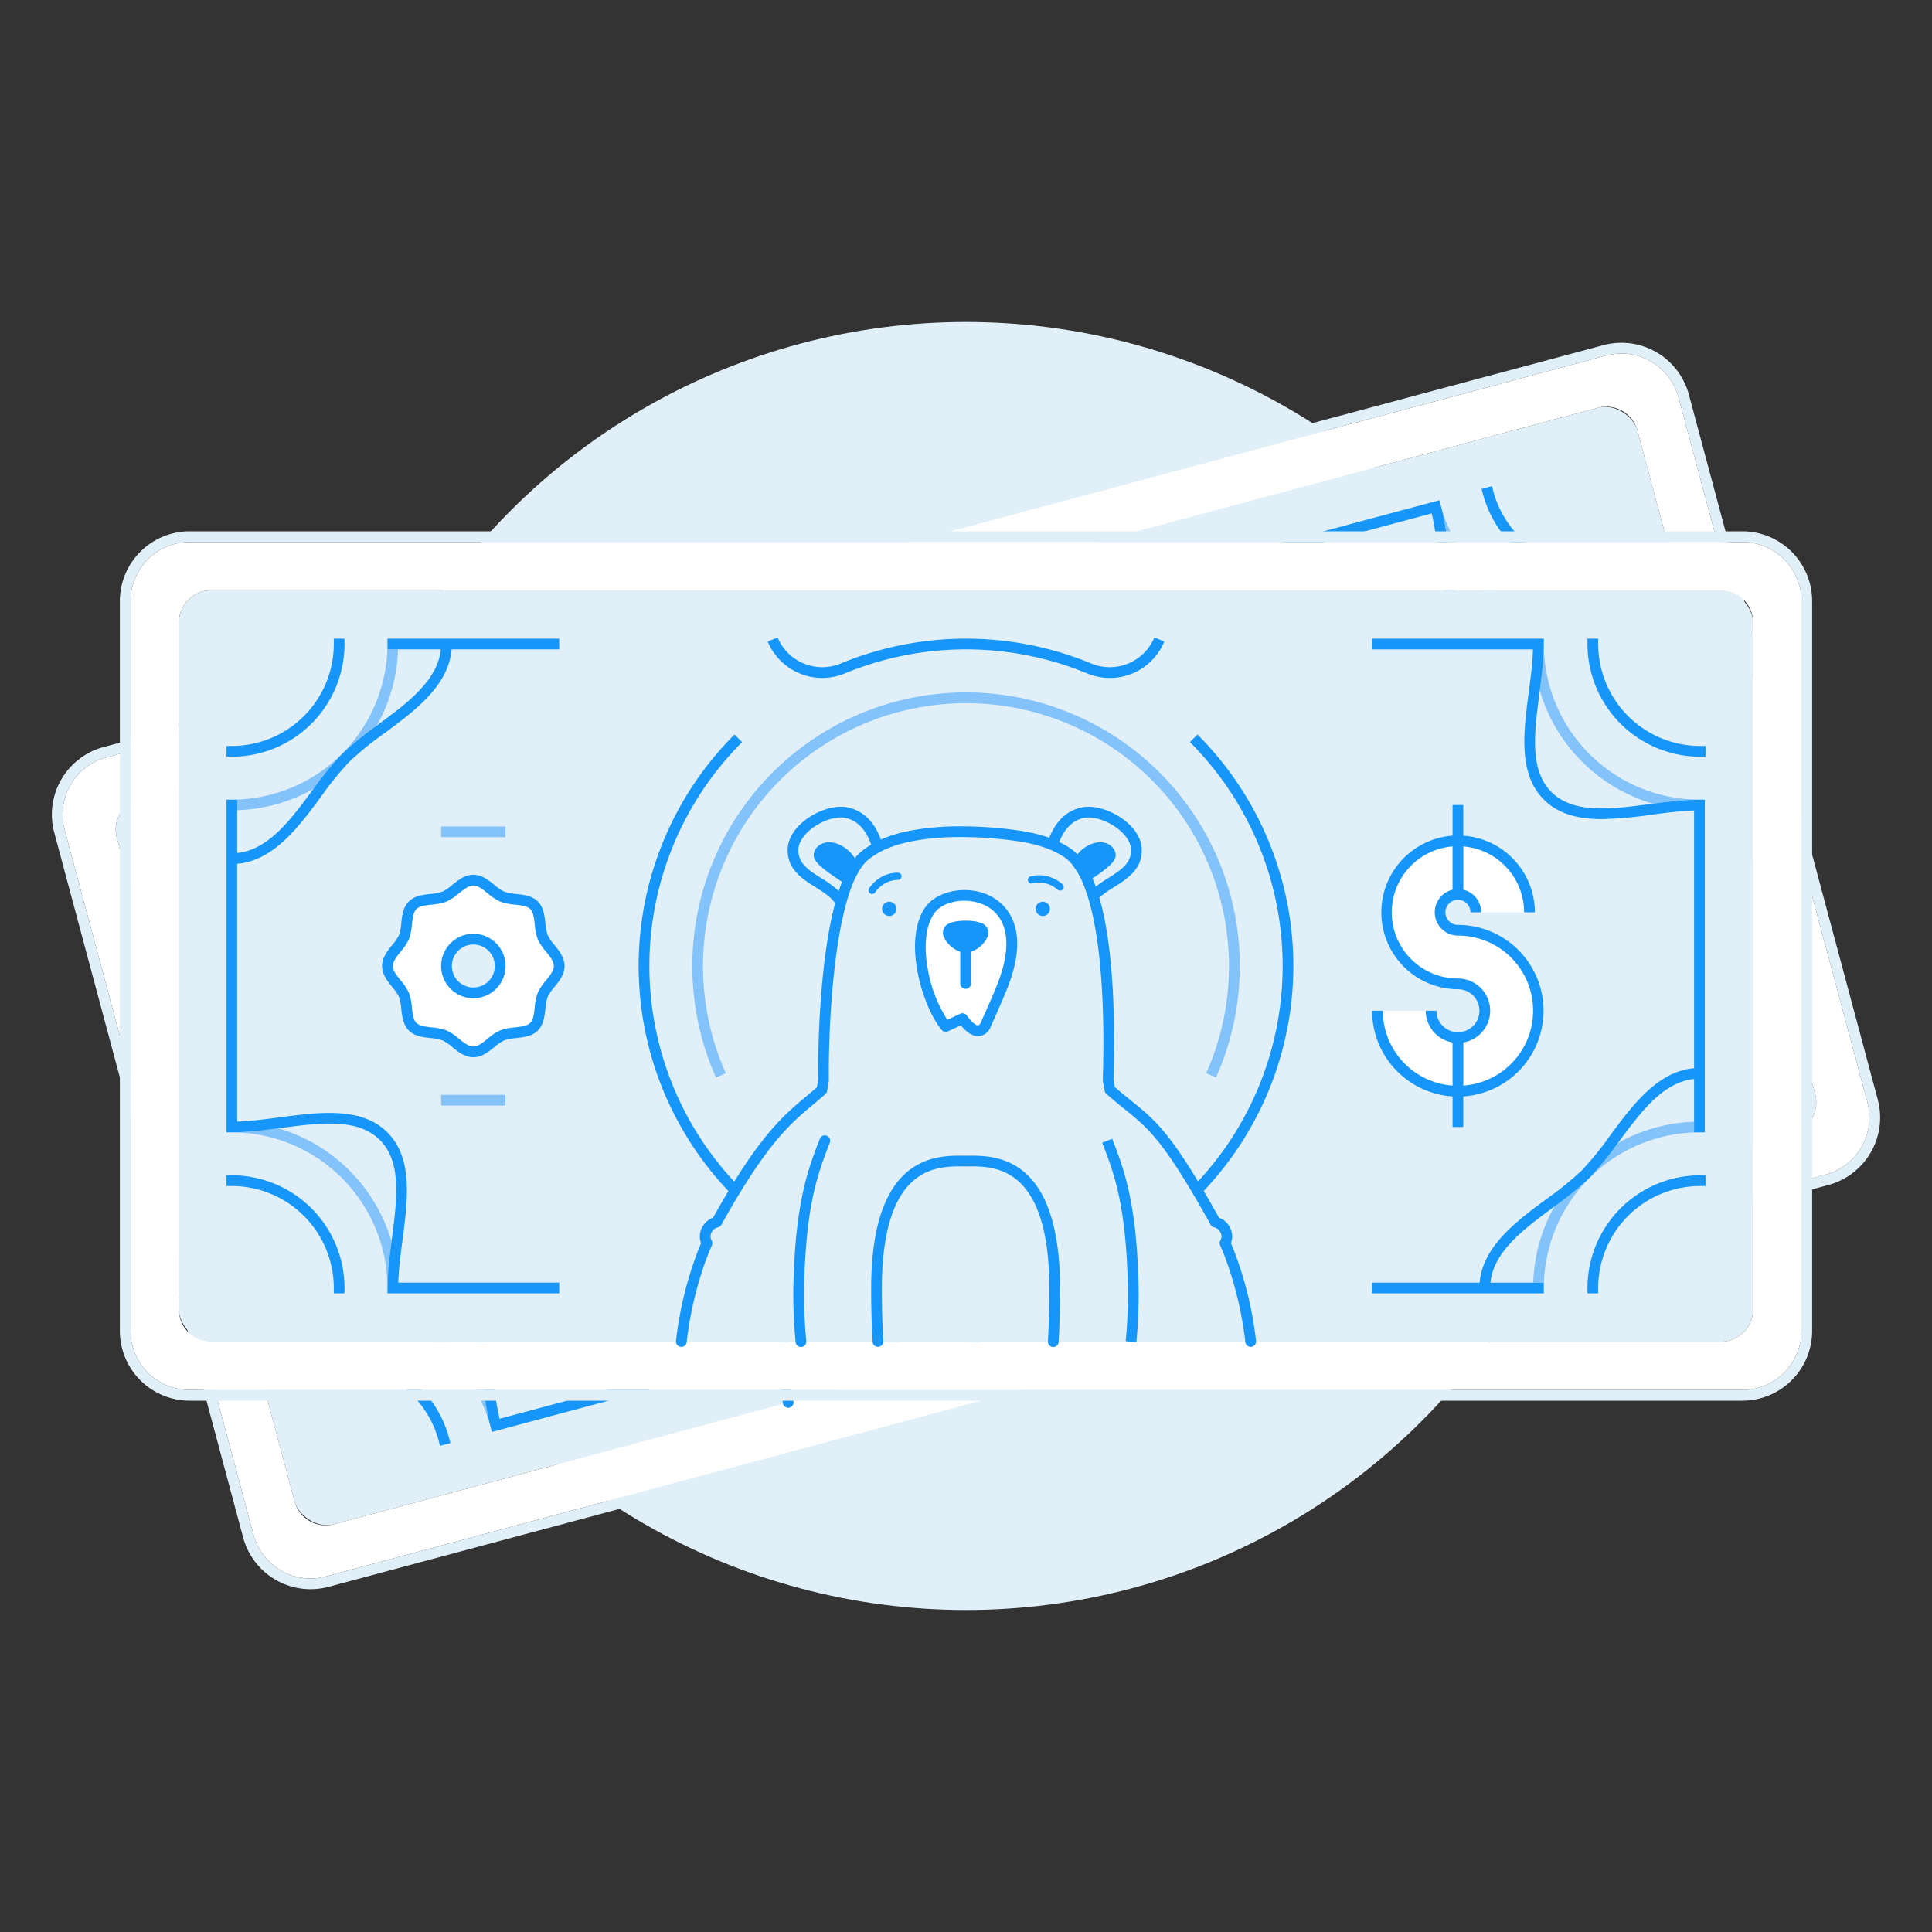 <svg id="Layer_1" data-name="Layer 1" xmlns="http://www.w3.org/2000/svg" viewBox="0 0 540 540"><rect x="0" y="0" width="540" height="540" fill="#333333" stroke="none"/><title>bear-dollar</title><circle cx="270" cy="270" r="180" fill="#e1f0f8"/><rect x="50" y="165" width="440" height="210" rx="9" ry="9" transform="translate(-60.681 79.081) rotate(-15)" fill="#e1f0f8"/><path d="M448.936,99.374L29.724,211.7A16.519,16.519,0,0,0,18.057,231.91l52.8,197.049a16.519,16.519,0,0,0,20.208,11.667L510.276,328.3a16.519,16.519,0,0,0,11.667-20.208l-52.8-197.049A16.519,16.519,0,0,0,448.936,99.374ZM507.35,305.789a9,9,0,0,1-6.364,11.023h0L375.481,350.44a1.5,1.5,0,0,1-2.832.95c-0.023-.058-0.049-0.114-0.072-0.172l-29.394,7.877c0.008,0.047.017,0.091,0.025,0.138l-1.479.251L322.2,364.717l0.018,0.084a1.5,1.5,0,0,1-1.079,1.753l-0.085.02a1.5,1.5,0,0,1-1.748-1.082L274.851,377.4a1.5,1.5,0,0,1-2.867.857l-0.026-.082-17.891,4.794a1.5,1.5,0,0,1-.92,1.793c-0.045.017-.09,0.031-0.136,0.043a1.5,1.5,0,0,1-1.793-.927c-0.017-.045-0.031-0.088-0.047-0.133l-29.395,7.876c0.009,0.062.015,0.123,0.023,0.185a1.5,1.5,0,0,1-2.928.593L93.366,426.033a9,9,0,0,1-11.023-6.364h0L32.65,234.211a9,9,0,0,1,6.364-11.023h0L446.634,113.967a9,9,0,0,1,11.023,6.364h0Z" transform="translate(0)" fill="#fff"/><path d="M308.25,203.749a76.519,76.519,0,0,0-98.629,113.258l0.922,1.183,2.367-1.844-0.922-1.184a73.5,73.5,0,1,1,130.834-35.057l-0.207,1.486,2.971,0.413,0.206-1.485A76.437,76.437,0,0,0,308.25,203.749Z" transform="translate(0)" fill="#84c3f9"/><path d="M443.693,176.489c3.595-1.484,7.276-2.979,10.844-4.05l-0.007-.024,1.449-.388A43.549,43.549,0,0,1,402.7,141.267l0.388,1.449-0.025.007c0.857,3.626,1.4,7.561,1.915,11.416A46.676,46.676,0,0,0,443.693,176.489Z" transform="translate(0)" fill="#84c3f9"/><path d="M477.834,259.385a46.173,46.173,0,0,0-19.047,11.283,87.013,87.013,0,0,1-5.151,11.457,87.049,87.049,0,0,1-7.347,10.19,46.17,46.17,0,0,0-.248,22.136l2.861-.767,0.388,1.449a43.549,43.549,0,0,1,30.759-53.276l-1.449.388Z" transform="translate(0)" fill="#84c3f9"/><path d="M90.512,224.919A43.549,43.549,0,0,1,59.753,278.2l1.449-.388,0.767,2.861a46.173,46.173,0,0,0,19.047-11.283,87.011,87.011,0,0,1,5.151-11.457,87.046,87.046,0,0,1,7.347-10.19,46.17,46.17,0,0,0,.248-22.136l-2.861.767Z" transform="translate(0)" fill="#84c3f9"/><rect x="118.283" y="267.918" width="18" height="3" transform="translate(-65.393 42.123) rotate(-15)" fill="#84c3f9"/><rect x="137.694" y="340.363" width="18" height="3" transform="translate(-83.482 49.616) rotate(-15)" fill="#84c3f9"/><path d="M96.11,363.563c-3.595,1.484-7.276,2.979-10.844,4.05l0.007,0.024-1.449.388A43.549,43.549,0,0,1,137.1,398.785l-0.388-1.449,0.024-.007c-0.857-3.626-1.4-7.561-1.915-11.416A46.676,46.676,0,0,0,96.11,363.563Z" transform="translate(0)" fill="#84c3f9"/><path d="M448.159,96.476L28.948,208.8a19.522,19.522,0,0,0-13.789,23.883l52.8,197.049a19.522,19.522,0,0,0,23.882,13.789L511.052,331.2a19.522,19.522,0,0,0,13.789-23.882l-52.8-197.049A19.522,19.522,0,0,0,448.159,96.476ZM521.943,308.09A16.519,16.519,0,0,1,510.276,328.3L91.064,440.626a16.519,16.519,0,0,1-20.208-11.667L18.057,231.91A16.519,16.519,0,0,1,29.724,211.7L448.936,99.374a16.519,16.519,0,0,1,20.208,11.667Z" transform="translate(0)" fill="#e1f0f8"/><path d="M397.357,248.816l-11.591,3.106a21.012,21.012,0,0,0,24.251,15.164L406.9,255.437A9.007,9.007,0,0,1,397.357,248.816Z" transform="translate(0)" fill="#fffeff"/><path d="M400.615,226.2a6.5,6.5,0,0,1-4.767-11.993l-3.133-11.693a18.492,18.492,0,0,0,11.005,35.278,8.995,8.995,0,0,1,6.073,16.868l3.121,11.649A20.988,20.988,0,0,0,400.615,226.2Z" transform="translate(0)" fill="#fffeff"/><path d="M405.211,218.241l11.591-3.106a18.514,18.514,0,0,0-21.189-13.4l3.133,11.693A6.507,6.507,0,0,1,405.211,218.241Z" transform="translate(0)" fill="#fffeff"/><path d="M271.1,252.326c-5.412-1.252-11.982,1.574-13.518,5.817-1.385,3.824-.514,9.511,2.391,15.6a37.6,37.6,0,0,0,8.884,12.12l3.045-2.555a1.5,1.5,0,0,1,1.931,0c2.089,1.762,3.367,1.989,3.755,1.845a1.349,1.349,0,0,0,.5-0.915q0.238-1.573.49-3.151c0.468-2.966.952-6.034,1.27-9.033C281.026,261.076,277.839,253.885,271.1,252.326Zm2.589,8.3a7.87,7.87,0,0,1-3.369,5.163l2.295,8.565a1.5,1.5,0,0,1-2.9.777h0l-2.295-8.565a7.868,7.868,0,0,1-5.5-2.786,2.885,2.885,0,0,1-.306-3.169c0.78-1.4,3.15-2.3,5-2.81,1.876-.49,4.379-0.9,5.753-0.071A2.886,2.886,0,0,1,273.688,260.621Z" transform="translate(0)" fill="#fffeff"/><path d="M152.464,293.767a15.306,15.306,0,0,1-1.909-3.8c-0.645-1.646-1.254-3.2-2.316-3.813s-2.714-.364-4.461-0.1a15.3,15.3,0,0,1-4.244.246,14.592,14.592,0,0,1-3.893-1.312c-1.647-.732-3.2-1.423-4.475-1.082s-2.274,1.717-3.335,3.174a14.592,14.592,0,0,1-2.715,3.083,15.306,15.306,0,0,1-3.8,1.909c-1.646.645-3.2,1.254-3.813,2.316s-0.364,2.714-.1,4.461a15.3,15.3,0,0,1,.246,4.245,14.592,14.592,0,0,1-1.312,3.893c-0.731,1.647-1.423,3.2-1.082,4.475s1.717,2.274,3.174,3.335a14.592,14.592,0,0,1,3.083,2.715,15.317,15.317,0,0,1,1.909,3.8c0.645,1.645,1.254,3.2,2.317,3.814s2.714,0.364,4.461.1a15.3,15.3,0,0,1,4.244-.246,14.592,14.592,0,0,1,3.893,1.313c1.647,0.732,3.2,1.423,4.475,1.082s2.274-1.717,3.335-3.174a14.592,14.592,0,0,1,2.715-3.083,15.306,15.306,0,0,1,3.8-1.909c1.646-.645,3.2-1.254,3.813-2.316s0.364-2.714.1-4.461a15.3,15.3,0,0,1-.246-4.245,14.593,14.593,0,0,1,1.313-3.893c0.732-1.647,1.423-3.2,1.082-4.475s-1.717-2.274-3.174-3.335A14.592,14.592,0,0,1,152.464,293.767Zm-13.146,20.567a9,9,0,1,1,6.364-11.023,9,9,0,0,1-6.364,11.023h0Z" transform="translate(0)" fill="#fffeff"/><path d="M315.75,190.759l-1.5,2.6a88.467,88.467,0,0,1,33.97,118c-12.22-11.779-17.049-13.924-23.753-16.894-1.707-.756-3.467-1.535-5.515-2.551l-0.89-1.852c-3.965-16.787-9.7-36.118-17.023-48.187a30.356,30.356,0,0,1,3.126-3.778c3.084-3.337,6.579-7.12,4.747-12.6-0.911-2.727-3.419-5.02-7.062-6.455-4.335-1.71-9.271-1.761-12.287-.122-4.172,2.264-5.864,6.157-6.36,10.451-5.08-.441-10.379.343-16.382,1.4a118.106,118.106,0,0,0-12.429,3.074c-7.405,2.459-12.667,5.043-16.52,8.189-2.612-3.694-6.117-6.427-11.059-6.3-3.43.088-7.679,2.6-10.58,6.249-2.437,3.065-3.463,6.3-2.889,9.121,1.155,5.665,6.073,7.193,10.413,8.541,2.786,0.865,4.962,1.618,6.371,2.886,0,19.215,7.45,46.3,8.18,48.9l0.193,2.114c-0.736,1.1-1.468,2.145-2.2,3.189-4.11,5.858-8.335,11.893-13.286,28.241a88.465,88.465,0,0,1-29.66-119.225l-2.6-1.5a91.452,91.452,0,0,0,31.38,123.7c-0.724,2.529-1.464,5.277-2.221,8.288a5.685,5.685,0,0,0-2.231,6.007,5.233,5.233,0,0,0,.854,1.764c-0.1.658-.191,1.317-0.274,1.987a102.472,102.472,0,0,0,.561,26.226,1.46,1.46,0,0,0,.044.179,1.5,1.5,0,0,0,2.928-.593c-0.008-.062-0.015-0.123-0.023-0.185a100.694,100.694,0,0,1-.532-25.257c0.09-.73.195-1.444,0.3-2.158l0.064-.432a1.5,1.5,0,0,0-.406-1.26,2.4,2.4,0,0,1-.617-1.048,2.731,2.731,0,0,1,1.4-3,1.5,1.5,0,0,0,.7-0.935c0.98-3.924,1.928-7.407,2.849-10.519,0.043-.145.085-0.282,0.128-0.426,4.916-16.466,9.063-22.385,13.095-28.133,0.845-1.2,1.689-2.407,2.538-3.7a1.5,1.5,0,0,0,.241-0.962l-0.254-2.777a1.523,1.523,0,0,0-.05-0.271c-2.387-8.452-6.479-25.822-7.736-40.46-0.268-3.123-.4-6.116-0.37-8.877,0.018-1.377.079-2.693,0.188-3.937a26.936,26.936,0,0,1,1.144-6.08A11.179,11.179,0,0,1,236,248.265c0.382-.513.794-1.008,1.229-1.493a22.508,22.508,0,0,1,2.247-2.171c3.579-3.018,8.6-5.506,15.842-7.91a115.467,115.467,0,0,1,11.992-2.968c5.833-1.024,10.942-1.782,15.729-1.354a25.97,25.97,0,0,1,3.014.439,23.279,23.279,0,0,1,2.5.666,10.024,10.024,0,0,1,2.5,1.271,21.465,21.465,0,0,1,4.789,4.813q0.869,1.146,1.739,2.488,1.137,1.756,2.271,3.833c5.4,9.912,10.675,25.283,15.331,45.029a1.525,1.525,0,0,0,.108.306l1.183,2.462a1.5,1.5,0,0,0,.678.69c2.311,1.162,4.326,2.054,6.1,2.842,6.523,2.889,11.193,4.962,23.479,16.883l0.526,0.513c2.233,2.179,4.707,4.669,7.487,7.547a1.5,1.5,0,0,0,1.078.458,2.731,2.731,0,0,1,2.71,1.9,2.4,2.4,0,0,1-.01,1.215,1.5,1.5,0,0,0,.278,1.295l0.235,0.3c0.46,0.582.92,1.162,1.376,1.766a100.689,100.689,0,0,1,12.166,22.138c0.023,0.058.049,0.114,0.072,0.172a1.5,1.5,0,0,0,2.832-.95,1.461,1.461,0,0,0-.052-0.177A102.464,102.464,0,0,0,362.8,327.27c-0.409-.54-0.82-1.063-1.232-1.585a5.232,5.232,0,0,0-.142-1.955,5.685,5.685,0,0,0-4.935-4.087c-2.192-2.263-4.194-4.285-6.044-6.111A91.452,91.452,0,0,0,315.75,190.759Zm-24.756,30.795c2.246-1.215,6.254-1.1,9.755.277,2.763,1.089,4.7,2.771,5.317,4.615,1.269,3.8-1.222,6.5-4.105,9.617a40.662,40.662,0,0,0-2.68,3.109q-0.721-1.035-1.462-1.971c2.28-2.653,4.8-5.624,4.652-7.494-0.17-2.123-3.167-4.266-6.83-2.112a9.158,9.158,0,0,0-3.629,4.216,12.447,12.447,0,0,0-2.531-1.184,26.643,26.643,0,0,0-3.283-.841c0.409-3.5,1.718-6.561,4.8-8.232h0Zm-66.346,35.224c-4.058-1.261-7.563-2.35-8.364-6.276-0.388-1.9.449-4.33,2.3-6.655,2.342-2.947,5.758-5.051,8.31-5.117,3.76-.1,6.557,2.214,8.726,5.371a24.155,24.155,0,0,0-2.029,2.377,12.322,12.322,0,0,0-1.4,2.487,9.744,9.744,0,0,0-6.307-2.679c-4.248-.034-5.773,3.32-4.858,5.244,0.943,1.983,5.813,3.444,9.419,4.745q-0.146,1.3-.223,2.693a27.948,27.948,0,0,0-5.576-2.189h0Z" transform="translate(0)" fill="#1796f9"/><path d="M244.691,325.895a1.5,1.5,0,0,0-1.654,1.325v0c-0.958,8.737-2.044,18.64,3.383,41.129a135.873,135.873,0,0,0,4.751,15.4c0.017,0.045.031,0.088,0.047,0.133a1.5,1.5,0,0,0,1.793.927c0.046-.012.091-0.026,0.136-0.043a1.5,1.5,0,0,0,.92-1.793c-0.012-.045-0.019-0.091-0.035-0.136a133,133,0,0,1-4.7-15.191c-5.3-21.98-4.294-31.191-3.317-40.1a1.5,1.5,0,0,0-1.327-1.655h0Z" transform="translate(0)" fill="#1796f9"/><path d="M321.962,306.074l-2.419,1.775c5.3,7.225,10.779,14.7,17.177,36.384a133,133,0,0,1,3.529,15.5l1.479-.251,1.479-.251c-0.008-.047-0.017-0.091-0.025-0.138a135.879,135.879,0,0,0-3.585-15.711C333.051,321.192,327.16,313.16,321.962,306.074Z" transform="translate(0)" fill="#1796f9"/><path d="M240.163,256.661a7.343,7.343,0,0,1,.646-1.38,8.051,8.051,0,0,1,2.275-2.5,7.18,7.18,0,0,1,2.3-1.08,1.02,1.02,0,0,0-.528-1.971,9.3,9.3,0,0,0-2.522,1.089,9.548,9.548,0,0,0-2.391,2.136,10.146,10.146,0,0,0-1.733,3.118A1.02,1.02,0,1,0,240.163,256.661Z" transform="translate(0)" fill="#1796f9"/><path d="M286.732,239.957a9.636,9.636,0,0,0-3.017.125,9.251,9.251,0,0,0-2.767,1.039,1.02,1.02,0,1,0,1.013,1.772,7.258,7.258,0,0,1,2.084-.8,7.72,7.72,0,0,1,3.039-.03,7.85,7.85,0,0,1,2.081.676,1.02,1.02,0,0,0,.971-1.794A10.152,10.152,0,0,0,286.732,239.957Z" transform="translate(0)" fill="#1796f9"/><circle cx="286.591" cy="249.025" r="2" transform="translate(-54.687 82.66) rotate(-15)" fill="#1796f9"/><circle cx="245.135" cy="260.13" r="2" transform="translate(-58.972 72.306) rotate(-14.999)" fill="#1796f9"/><path d="M269.861,288.936l3.036-2.547c1.621,1.178,3.627,2.159,5.43,1.676q0.12-.032.238-0.073a3.866,3.866,0,0,0,2.462-3.176c0.006-.027.011-0.054,0.015-0.082q0.24-1.585.495-3.177c0.473-3,.963-6.109,1.289-9.182,1.936-17.979-7.083-22.055-11.051-22.973-6.866-1.588-14.976,2.09-17.014,7.718-3.8,10.493,6.334,26.96,13.267,31.889A1.5,1.5,0,0,0,269.861,288.936Zm-12.28-30.794c1.536-4.243,8.106-7.069,13.518-5.817,6.74,1.559,9.927,8.75,8.744,19.731-0.319,3-.8,6.067-1.27,9.033q-0.249,1.578-.49,3.151a1.349,1.349,0,0,1-.5.915c-0.388.144-1.666-.083-3.755-1.845a1.5,1.5,0,0,0-1.931,0l-3.045,2.555a37.6,37.6,0,0,1-8.884-12.12c-2.905-6.091-3.776-11.777-2.391-15.6h0Z" transform="translate(0)" fill="#1796f9"/><path d="M267.421,266.561l2.295,8.565a1.5,1.5,0,0,0,2.9-.777h0l-2.295-8.565a7.87,7.87,0,0,0,3.369-5.163,2.886,2.886,0,0,0-1.319-2.9c-1.375-.825-3.878-0.419-5.753.071-1.85.508-4.22,1.408-5,2.81a2.885,2.885,0,0,0,.306,3.169A7.868,7.868,0,0,0,267.421,266.561Z" transform="translate(0)" fill="#1796f9"/><path d="M458.788,270.668c0.065-.165.13-0.328,0.195-0.494,3.725-9.466,7.578-19.227,15.759-22.332l3.093,11.543,0.767,2.861,1.449-.388,1.449-.388-0.776-2.9-3.106-11.591-0.776-2.9L469.852,218l-0.776-2.9-10.87-40.569-0.776-2.9-1.449.388-1.449.388,0.007,0.024c-3.569,1.071-7.25,2.566-10.844,4.05l-0.69.285c-10.274,4.247-19.978,8.258-27.532,3.9S406.54,165.9,405.08,154.879c-0.033-.246-0.066-0.493-0.1-0.74-0.512-3.855-1.057-7.79-1.915-11.416l0.025-.007-0.388-1.449-0.388-1.449-2.9.777-43.467,11.647,0.776,2.9,43.442-11.64c0.866,3.691,1.41,7.792,1.938,11.774,1.491,11.257,3.032,22.9,11.865,28,5.165,2.982,11.019,2.687,17.089,1.061a109.592,109.592,0,0,0,13.088-4.783c3.712-1.534,7.535-3.113,11.165-4.209l10.864,40.544,0.776,2.9,7.006,26.147c-9.623,3.465-13.942,14.423-17.769,24.149a88.875,88.875,0,0,1-5.152,11.55,88.875,88.875,0,0,1-7.426,10.237c-6.509,8.178-13.839,17.4-12.029,27.463l-29.045,7.783,0.776,2.9,28.978-7.765,2.9-.777,11.591-3.106,2.9-.777-0.388-1.449-0.388-1.449-2.861.767L434.5,317.545c-1.4-8.638,5.125-16.854,11.461-24.814l0.33-.415a87.049,87.049,0,0,0,7.347-10.19A87.014,87.014,0,0,0,458.788,270.668Z" transform="translate(0)" fill="#1796f9"/><path d="M86.929,379.617l-1.449.388,0.776,2.9,1.449-.388a28.532,28.532,0,0,1,34.905,20.152L123,404.117l2.9-.776-0.388-1.449A31.536,31.536,0,0,0,86.929,379.617Z" transform="translate(0)" fill="#1796f9"/><path d="M461.079,311.975l0.388,1.449,2.9-.777-0.388-1.449a28.532,28.532,0,0,1,20.152-34.905l1.449-.388-0.776-2.9-1.449.388A31.536,31.536,0,0,0,461.079,311.975Z" transform="translate(0)" fill="#1796f9"/><path d="M78.921,228.025l-0.388-1.449-2.9.777,0.388,1.449a28.532,28.532,0,0,1-20.153,34.905l-1.449.388,0.777,2.9,1.449-.388A31.536,31.536,0,0,0,78.921,228.025Z" transform="translate(0)" fill="#1796f9"/><path d="M452.294,157.485a28.532,28.532,0,0,1-34.905-20.153L417,135.884l-2.9.777,0.388,1.449a31.536,31.536,0,0,0,38.579,22.274l1.449-.388-0.776-2.9Z" transform="translate(0)" fill="#1796f9"/><path d="M137.7,384.78c-1.491-11.257-3.032-22.9-11.865-28s-19.684-.616-30.178,3.723c-3.712,1.534-7.535,3.113-11.165,4.209L73.626,324.171l-0.777-2.9-7.006-26.147c9.623-3.465,13.942-14.423,17.769-24.149a88.872,88.872,0,0,1,5.152-11.55,88.873,88.873,0,0,1,7.426-10.237c6.509-8.178,13.839-17.4,12.029-27.463l29.045-7.783-0.776-2.9-28.978,7.765-2.9.777-11.591,3.106-2.9.777,0.388,1.449,0.388,1.449,2.861-.767,11.543-3.093c1.4,8.638-5.125,16.854-11.461,24.814l-0.33.415a87.046,87.046,0,0,0-7.347,10.19,87.01,87.01,0,0,0-5.151,11.457c-0.065.165-.13,0.328-0.195,0.494-3.725,9.466-7.578,19.227-15.759,22.332l-3.093-11.543L61.2,277.807l-1.449.388-1.449.388,0.777,2.9,3.106,11.591,0.776,2.9,6.988,26.08,0.777,2.9L81.6,365.517l0.776,2.9,1.449-.388,1.449-.388-0.007-.024c3.569-1.071,7.249-2.566,10.844-4.05l0.69-.285c10.275-4.247,19.98-8.258,27.532-3.9s8.932,14.771,10.391,25.792c0.033,0.246.066,0.493,0.1,0.74,0.512,3.855,1.058,7.79,1.915,11.416l-0.024.007,0.388,1.449,0.388,1.449,2.9-.776,43.467-11.647-0.777-2.9-43.442,11.64C138.769,392.862,138.224,388.762,137.7,384.78Z" transform="translate(0)" fill="#1796f9"/><path d="M385.766,251.922l-1.449.388-1.449.388A24.028,24.028,0,0,0,410.8,270.007l2.213,8.26,2.9-.777-2.213-8.26A24,24,0,0,0,399.838,223.3a3.5,3.5,0,1,1,2.475-4.287l1.449-.388,1.449-.388a6.507,6.507,0,0,0-6.465-4.809l-3.133-11.693a18.514,18.514,0,0,1,21.189,13.4l1.449-.388,1.449-.388a21.512,21.512,0,0,0-24.863-15.518l-2.22-8.284-2.9.776,2.22,8.284A21.491,21.491,0,0,0,404.5,240.691a6,6,0,1,1-4.243,7.348l-1.449.388-1.449.388a9.007,9.007,0,0,0,9.539,6.621l3.121,11.649A21.012,21.012,0,0,1,385.766,251.922Zm24.028,2.739a8.995,8.995,0,0,0-6.073-16.868,18.492,18.492,0,0,1-11.005-35.278l3.133,11.693a6.5,6.5,0,0,0,4.767,11.993,20.988,20.988,0,0,1,12.3,40.107Z" transform="translate(0)" fill="#1796f9"/><path d="M210.372,202.63a16.4,16.4,0,0,0,5.243-2.489l0.006,0.007c0.078-.061.159-0.115,0.237-0.175s0.18-.118.267-0.185l-0.006-.008a88.635,88.635,0,0,1,65.434-17.533v0.01c0.108,0.014.215,0.014,0.323,0.026s0.2,0.02.293,0.033v-0.009a16.436,16.436,0,0,0,17.895-14.255l-2.974-.392a13.509,13.509,0,0,1-14.845,11.647,91.7,91.7,0,0,0-68.2,18.273,13.509,13.509,0,0,1-18.68-2.664l-2.38,1.827A16.526,16.526,0,0,0,210.372,202.63Z" transform="translate(0)" fill="#1796f9"/><path d="M154.844,291.939a13.009,13.009,0,0,1-1.5-3.066c-0.767-1.958-1.637-4.178-3.61-5.316s-4.33-.783-6.41-0.468a13,13,0,0,1-3.4.238,12.342,12.342,0,0,1-3.068-1.08c-1.955-.869-4.172-1.853-6.47-1.238s-3.725,2.577-4.984,4.307a12.342,12.342,0,0,1-2.117,2.469,13.009,13.009,0,0,1-3.066,1.5c-1.958.767-4.177,1.637-5.316,3.61s-0.783,4.33-.468,6.41a13,13,0,0,1,.238,3.4,12.342,12.342,0,0,1-1.08,3.068c-0.869,1.956-1.853,4.172-1.238,6.47s2.577,3.725,4.307,4.984a12.341,12.341,0,0,1,2.469,2.117,13.021,13.021,0,0,1,1.5,3.065c0.768,1.959,1.637,4.179,3.61,5.317s4.33,0.783,6.41.468a13,13,0,0,1,3.4-.238,12.342,12.342,0,0,1,3.068,1.08c1.955,0.869,4.172,1.853,6.47,1.238s3.725-2.577,4.984-4.307a12.341,12.341,0,0,1,2.117-2.469,13.009,13.009,0,0,1,3.067-1.5c1.958-.767,4.178-1.637,5.316-3.61s0.783-4.33.468-6.41a13,13,0,0,1-.238-3.4,12.342,12.342,0,0,1,1.08-3.068c0.869-1.956,1.853-4.172,1.238-6.47s-2.577-3.725-4.307-4.984A12.342,12.342,0,0,1,154.844,291.939Zm2.8,12.352a14.592,14.592,0,0,0-1.312,3.893,15.3,15.3,0,0,0,.246,4.245c0.264,1.748.514,3.4-.1,4.461s-2.168,1.672-3.813,2.316a15.306,15.306,0,0,0-3.8,1.909,14.592,14.592,0,0,0-2.715,3.083c-1.06,1.457-2.062,2.833-3.335,3.174s-2.828-.35-4.475-1.082a14.592,14.592,0,0,0-3.893-1.312,15.3,15.3,0,0,0-4.244.246c-1.748.264-3.4,0.514-4.461-.1s-1.672-2.168-2.317-3.814a15.317,15.317,0,0,0-1.909-3.8,14.592,14.592,0,0,0-3.083-2.715c-1.457-1.06-2.833-2.062-3.174-3.335s0.35-2.828,1.082-4.475a14.592,14.592,0,0,0,1.313-3.893,15.3,15.3,0,0,0-.246-4.245c-0.264-1.748-.514-3.4.1-4.461s2.168-1.672,3.813-2.316a15.306,15.306,0,0,0,3.8-1.909,14.592,14.592,0,0,0,2.715-3.083c1.06-1.457,2.062-2.833,3.335-3.174s2.828,0.35,4.475,1.082a14.592,14.592,0,0,0,3.893,1.313,15.3,15.3,0,0,0,4.245-.246c1.748-.264,3.4-0.514,4.461.1s1.672,2.168,2.316,3.813a15.306,15.306,0,0,0,1.909,3.8,14.592,14.592,0,0,0,3.083,2.715c1.457,1.06,2.833,2.062,3.174,3.335s-0.35,2.828-1.082,4.475h0Z" transform="translate(0)" fill="#1796f9"/><path d="M134.659,296.947a9,9,0,1,0,11.023,6.364A9,9,0,0,0,134.659,296.947Zm3.882,14.489a6,6,0,1,1,4.243-7.348,6,6,0,0,1-4.243,7.348h0Z" transform="translate(0)" fill="#1796f9"/><path d="M284.287,321.057l-0.663.18-0.665.176c-4.034,1.053-10.767,2.824-14.818,9.8-4.171,7.181-4.305,18.215-.4,32.795,1.327,4.953,2.745,9.721,4.214,14.173,0.009,0.027.017,0.055,0.026,0.082a1.5,1.5,0,0,0,2.867-.857c-0.008-.028-0.009-0.056-0.019-0.084-1.461-4.422-2.871-9.162-4.192-14.091-3.693-13.781-3.661-24.046.095-30.511,3.425-5.9,9.174-7.406,12.985-8.4l0.68-.18,0.679-.184c3.8-1.04,9.533-2.609,15.448.785,6.485,3.721,11.646,12.6,15.338,26.376,1.32,4.926,2.469,9.736,3.416,14.3,0.006,0.029.018,0.054,0.026,0.082a1.5,1.5,0,0,0,1.748,1.082l0.085-.02a1.5,1.5,0,0,0,1.079-1.753l-0.018-.084c-0.955-4.594-2.111-9.431-3.437-14.382-3.907-14.58-9.54-24.068-16.743-28.2C295.023,318.12,288.3,319.955,284.287,321.057Z" transform="translate(0)" fill="#1796f9"/><rect x="50" y="165" width="440" height="210" rx="9" ry="9" fill="#e1f0f8"/><path d="M487,151.5H53A16.519,16.519,0,0,0,36.5,168V372A16.519,16.519,0,0,0,53,388.5H487A16.519,16.519,0,0,0,503.5,372V168A16.519,16.519,0,0,0,487,151.5ZM490,366a9,9,0,0,1-9,9H351.067a1.5,1.5,0,0,1-2.982.185c-0.008-.062-0.018-0.123-0.025-0.185H317.629c0,0.047-.007.092-0.011,0.14l-1.494-.14H295.907c0,0.028,0,.058,0,0.086a1.5,1.5,0,0,1-1.5,1.414l-0.087,0a1.5,1.5,0,0,1-1.408-1.5H246.887a1.5,1.5,0,0,1-2.992.086c0-.028,0-0.058,0-0.086H225.369a1.5,1.5,0,0,1-1.352,1.494c-0.047,0-.095.006-0.142,0.006a1.5,1.5,0,0,1-1.492-1.36c0-.048-0.007-0.093-0.011-0.14H191.94c-0.008.062-.018,0.123-0.025,0.185a1.5,1.5,0,0,1-2.982-.185H59a9,9,0,0,1-9-9V174a9,9,0,0,1,9-9H481a9,9,0,0,1,9,9V366Z" transform="translate(0)" fill="#fff"/><path d="M324.094,215.906a76.519,76.519,0,0,0-124.581,83.871l0.584,1.381,2.763-1.169-0.585-1.382a73.5,73.5,0,1,1,135.449,0l-0.585,1.382,2.763,1.169,0.584-1.381A76.437,76.437,0,0,0,324.094,215.906Z" transform="translate(0)" fill="#84c3f9"/><path d="M461.977,224.631c3.856-.5,7.8-0.995,11.523-1.105V223.5H475A43.549,43.549,0,0,1,431.5,180v1.5h-0.025c-0.11,3.724-.6,7.667-1.105,11.523A46.676,46.676,0,0,0,461.977,224.631Z" transform="translate(0)" fill="#84c3f9"/><path d="M473.5,313.538a46.173,46.173,0,0,0-21.318,5.969,87.011,87.011,0,0,1-7.941,9.734,87.045,87.045,0,0,1-9.734,7.941,46.17,46.17,0,0,0-5.969,21.318H431.5V360A43.549,43.549,0,0,1,475,316.5h-1.5v-2.962Z" transform="translate(0)" fill="#84c3f9"/><path d="M108.3,180a43.549,43.549,0,0,1-43.5,43.5h1.5v2.962a46.173,46.173,0,0,0,21.318-5.969,87.011,87.011,0,0,1,7.941-9.734,87.047,87.047,0,0,1,9.734-7.941,46.17,46.17,0,0,0,5.969-21.318H108.3V180Z" transform="translate(0)" fill="#84c3f9"/><rect x="123.296" y="231" width="18" height="3" fill="#84c3f9"/><rect x="123.296" y="306" width="18" height="3" fill="#84c3f9"/><path d="M77.819,315.369c-3.856.5-7.8,0.995-11.523,1.105V316.5H64.8A43.549,43.549,0,0,1,108.3,360v-1.5h0.025c0.11-3.724.6-7.667,1.105-11.523A46.676,46.676,0,0,0,77.819,315.369Z" transform="translate(0)" fill="#84c3f9"/><path d="M487,148.5H53A19.522,19.522,0,0,0,33.5,168V372A19.522,19.522,0,0,0,53,391.5H487A19.522,19.522,0,0,0,506.5,372V168A19.522,19.522,0,0,0,487,148.5ZM503.5,372A16.519,16.519,0,0,1,487,388.5H53A16.519,16.519,0,0,1,36.5,372V168A16.519,16.519,0,0,1,53,151.5H487A16.519,16.519,0,0,1,503.5,168V372Z" transform="translate(0)" fill="#e1f0f8"/><path d="M398.5,282.5h-12A21.012,21.012,0,0,0,406,303.424v-12.06A9.007,9.007,0,0,1,398.5,282.5Z" transform="translate(0)" fill="#fffeff"/><path d="M407.5,261.5a6.5,6.5,0,0,1-1.5-12.818V236.576a18.492,18.492,0,0,0,1.5,36.924,8.995,8.995,0,0,1,1.5,17.865v12.06A20.988,20.988,0,0,0,407.5,261.5Z" transform="translate(0)" fill="#fffeff"/><path d="M414,255h12a18.514,18.514,0,0,0-17-18.424v12.106A6.507,6.507,0,0,1,414,255Z" transform="translate(0)" fill="#fffeff"/><path d="M275.636,253.212c-4.9-2.61-11.981-1.581-14.562,2.12-2.328,3.335-2.958,9.054-1.729,15.689a37.6,37.6,0,0,0,5.444,14.006l3.6-1.68a1.5,1.5,0,0,1,1.865.5c1.562,2.243,2.737,2.792,3.149,2.754a1.349,1.349,0,0,0,.715-0.756q0.637-1.457,1.289-2.917c1.22-2.744,2.481-5.582,3.565-8.4C282.96,264.233,281.742,256.462,275.636,253.212Zm0.353,8.683a7.87,7.87,0,0,1-4.591,4.115v8.867a1.5,1.5,0,0,1-3,0V266.01a7.868,7.868,0,0,1-4.591-4.115,2.885,2.885,0,0,1,.524-3.141c1.117-1.152,3.638-1.408,5.557-1.42,1.939,0.012,4.461.268,5.576,1.42a2.886,2.886,0,0,1,.524,3.141h0Z" transform="translate(0)" fill="#fffeff"/><path d="M150.318,262.537a15.306,15.306,0,0,1-.861-4.164c-0.2-1.756-.383-3.415-1.25-4.283s-2.527-1.054-4.283-1.251a15.3,15.3,0,0,1-4.164-.861,14.592,14.592,0,0,1-3.421-2.275c-1.4-1.133-2.725-2.2-4.043-2.2s-2.641,1.07-4.043,2.2a14.592,14.592,0,0,1-3.421,2.275,15.307,15.307,0,0,1-4.164.861c-1.756.2-3.415,0.383-4.283,1.25s-1.054,2.527-1.251,4.283a15.3,15.3,0,0,1-.861,4.164A14.592,14.592,0,0,1,112,265.957c-1.133,1.4-2.2,2.725-2.2,4.042s1.07,2.641,2.2,4.042a14.592,14.592,0,0,1,2.275,3.421,15.317,15.317,0,0,1,.86,4.163c0.2,1.756.383,3.415,1.251,4.283s2.527,1.054,4.283,1.251a15.3,15.3,0,0,1,4.164.861,14.592,14.592,0,0,1,3.421,2.275c1.4,1.133,2.725,2.2,4.043,2.2s2.641-1.07,4.043-2.2a14.592,14.592,0,0,1,3.421-2.275,15.306,15.306,0,0,1,4.164-.861c1.756-.2,3.415-0.383,4.283-1.25s1.054-2.527,1.251-4.283a15.3,15.3,0,0,1,.861-4.164,14.592,14.592,0,0,1,2.275-3.421c1.133-1.4,2.2-2.725,2.2-4.042s-1.07-2.641-2.2-4.042A14.592,14.592,0,0,1,150.318,262.537ZM132.3,279a9,9,0,1,1,9-9A9,9,0,0,1,132.3,279Z" transform="translate(0)" fill="#fffeff"/><path d="M334.7,205.3l-2.121,2.121A88.467,88.467,0,0,1,334.85,330.2c-8.755-14.541-12.864-17.863-18.571-22.466-1.453-1.172-2.952-2.38-4.667-3.892l-0.38-2.02c0.514-17.241-.017-37.4-3.971-50.951a30.354,30.354,0,0,1,4-2.84c3.843-2.425,8.2-5.174,7.848-10.945-0.174-2.87-2-5.733-5.151-8.063-3.745-2.773-8.5-4.1-11.836-3.3-4.616,1.107-7.258,4.429-8.848,8.449-4.793-1.74-10.114-2.355-16.185-2.891a118.108,118.108,0,0,0-12.8-.248c-7.789.459-13.541,1.593-18.077,3.634-1.567-4.244-4.245-7.791-9.052-8.945-3.335-.8-8.09.525-11.836,3.3-3.148,2.33-4.977,5.193-5.151,8.063-0.351,5.77,4,8.52,7.847,10.945,2.467,1.557,4.375,2.847,5.407,4.437-4.976,18.56-4.786,46.648-4.755,49.352l-0.36,2.092c-1,.874-1.974,1.692-2.951,2.511-5.486,4.6-11.129,9.33-20.143,23.84a88.465,88.465,0,0,1,2.209-122.839L205.3,205.3a91.452,91.452,0,0,0-1.706,127.609c-1.354,2.255-2.78,4.719-4.29,7.431a5.685,5.685,0,0,0-3.71,5.225,5.234,5.234,0,0,0,.369,1.925c-0.263.611-.525,1.223-0.779,1.849a102.472,102.472,0,0,0-6.246,25.478,1.459,1.459,0,0,0,0,.185,1.5,1.5,0,0,0,2.982.185c0.008-.062.018-0.123,0.025-0.185a100.7,100.7,0,0,1,6.023-24.534c0.276-.682.562-1.344,0.848-2.007l0.173-.4a1.5,1.5,0,0,0-.066-1.322,2.4,2.4,0,0,1-.324-1.172,2.731,2.731,0,0,1,2.126-2.536,1.5,1.5,0,0,0,.922-0.721c1.962-3.536,3.78-6.656,5.475-9.424,0.079-.129.156-0.25,0.234-0.378,9.01-14.633,14.548-19.277,19.93-23.786,1.127-.944,2.254-1.888,3.409-2.915a1.5,1.5,0,0,0,.482-0.867l0.473-2.749a1.522,1.522,0,0,0,.022-0.274c-0.119-8.782.425-26.619,3-41.083,0.549-3.086,1.192-6.012,1.94-8.67,0.373-1.326.773-2.58,1.2-3.754a26.937,26.937,0,0,1,2.679-5.576,11.179,11.179,0,0,1,2.294-2.625c0.5-.4,1.028-0.768,1.573-1.124a22.511,22.511,0,0,1,2.733-1.515c4.238-1.989,9.735-3.092,17.349-3.54a115.467,115.467,0,0,1,12.351.237c5.9,0.521,11.03,1.111,15.543,2.763a25.975,25.975,0,0,1,2.8,1.2,23.279,23.279,0,0,1,2.24,1.289,10.024,10.024,0,0,1,2.089,1.876,21.465,21.465,0,0,1,3.38,5.888q0.543,1.332,1.036,2.853,0.644,1.99,1.2,4.29c2.646,10.971,3.768,27.184,3.154,47.463a1.524,1.524,0,0,0,.025.323l0.506,2.684a1.5,1.5,0,0,0,.477.842c1.931,1.72,3.647,3.1,5.16,4.324,5.553,4.479,9.528,7.69,18.309,22.385,0.124,0.208.25,0.419,0.376,0.632,1.592,2.682,3.338,5.729,5.279,9.227a1.5,1.5,0,0,0,.922.721,2.731,2.731,0,0,1,2.126,2.536,2.4,2.4,0,0,1-.324,1.171,1.5,1.5,0,0,0-.066,1.323l0.15,0.347c0.294,0.681.588,1.361,0.872,2.062A100.69,100.69,0,0,1,348.06,375c0.008,0.062.018,0.123,0.025,0.185a1.5,1.5,0,0,0,2.982-.185,1.456,1.456,0,0,0,0-.185,102.464,102.464,0,0,0-6.245-25.477c-0.255-.627-0.517-1.239-0.78-1.85a5.232,5.232,0,0,0,.369-1.925,5.685,5.685,0,0,0-3.71-5.225c-1.532-2.753-2.942-5.224-4.257-7.467A91.452,91.452,0,0,0,334.7,205.3Zm-31.883,23.338c2.484-.592,6.327.553,9.351,2.792,2.387,1.767,3.824,3.893,3.942,5.833,0.242,4-2.861,5.958-6.455,8.227a40.658,40.658,0,0,0-3.393,2.31q-0.429-1.186-.9-2.282c2.889-1.973,6.094-4.19,6.433-6.034,0.385-2.094-1.955-4.94-6.051-3.807a9.158,9.158,0,0,0-4.6,3.132,12.447,12.447,0,0,0-2.139-1.8,26.64,26.64,0,0,0-2.954-1.663c1.3-3.272,3.358-5.893,6.763-6.71h0Zm-73.2,16.852c-3.594-2.268-6.7-4.227-6.455-8.227,0.118-1.94,1.555-4.066,3.942-5.833,3.025-2.24,6.87-3.389,9.351-2.792,3.657,0.877,5.761,3.835,7.039,7.446a24.156,24.156,0,0,0-2.575,1.771,12.322,12.322,0,0,0-1.992,2.041,9.744,9.744,0,0,0-5.4-4.22c-4.094-1.133-6.436,1.713-6.05,3.807,0.4,2.16,4.724,4.831,7.87,7.021q-0.478,1.221-.912,2.543A27.948,27.948,0,0,0,229.615,245.49Z" transform="translate(0)" fill="#1796f9"/><path d="M231.086,317.439a1.5,1.5,0,0,0-1.941.852v0c-3.186,8.191-6.8,17.476-7.377,40.6a135.877,135.877,0,0,0,.6,16.1c0,0.047.007,0.092,0.011,0.14a1.5,1.5,0,0,0,1.492,1.36q0.071,0,.142-0.006A1.5,1.5,0,0,0,225.369,375c0-.047.005-0.093,0-0.14a133,133,0,0,1-.6-15.888c0.566-22.6,3.925-31.239,7.174-39.59a1.5,1.5,0,0,0-.853-1.942h0Z" transform="translate(0)" fill="#1796f9"/><path d="M310.855,318.294l-2.8,1.088c3.249,8.35,6.608,16.984,7.174,39.59a132.993,132.993,0,0,1-.6,15.888l1.494,0.14,1.494,0.14c0-.048.007-0.093,0.011-0.14a135.878,135.878,0,0,0,.6-16.1C317.653,335.766,314.042,326.483,310.855,318.294Z" transform="translate(0)" fill="#1796f9"/><path d="M244.632,249.393a7.343,7.343,0,0,1,.981-1.165,8.051,8.051,0,0,1,2.844-1.825,7.18,7.18,0,0,1,2.5-.448,1.02,1.02,0,1,0,0-2.041,9.3,9.3,0,0,0-2.718.4,9.548,9.548,0,0,0-2.862,1.444,10.146,10.146,0,0,0-2.481,2.563,1.02,1.02,0,1,0,1.736,1.072h0Z" transform="translate(0)" fill="#1796f9"/><path d="M293.938,245.311a9.636,9.636,0,0,0-2.947-.66,9.251,9.251,0,0,0-2.942.288,1.02,1.02,0,1,0,.52,1.973,7.258,7.258,0,0,1,2.22-.233,7.72,7.72,0,0,1,2.943.758,7.849,7.849,0,0,1,1.835,1.191,1.02,1.02,0,1,0,1.4-1.482A10.152,10.152,0,0,0,293.938,245.311Z" transform="translate(0)" fill="#1796f9"/><circle cx="291.454" cy="254.034" r="2" fill="#1796f9"/><circle cx="248.546" cy="254.034" r="2" fill="#1796f9"/><path d="M264.965,288.255l3.592-1.675c1.261,1.557,2.945,3.024,4.811,3.024q0.124,0,.249-0.009a3.866,3.866,0,0,0,3.2-2.431c0.013-.024.024-0.05,0.036-0.075q0.642-1.469,1.3-2.94c1.234-2.779,2.511-5.652,3.622-8.536,6.523-16.865-1.133-23.137-4.728-25.05-6.221-3.311-15.006-1.857-18.432,3.052-6.388,9.151-.859,27.681,4.561,34.236A1.5,1.5,0,0,0,264.965,288.255Zm-3.891-32.923c2.581-3.7,9.659-4.73,14.563-2.12,6.106,3.25,7.324,11.021,3.339,21.322-1.084,2.815-2.345,5.653-3.565,8.4q-0.649,1.46-1.289,2.917a1.349,1.349,0,0,1-.715.756c-0.412.039-1.588-.511-3.149-2.754a1.5,1.5,0,0,0-1.865-.5l-3.6,1.68a37.6,37.6,0,0,1-5.444-14.006C258.115,264.386,258.746,258.668,261.074,255.333Z" transform="translate(0)" fill="#1796f9"/><path d="M268.4,266.01v8.867a1.5,1.5,0,1,0,3,0V266.01a7.87,7.87,0,0,0,4.591-4.115,2.886,2.886,0,0,0-.524-3.14c-1.114-1.153-3.637-1.409-5.576-1.42-1.919.012-4.44,0.268-5.557,1.42a2.885,2.885,0,0,0-.524,3.141A7.868,7.868,0,0,0,268.4,266.01Z" transform="translate(0)" fill="#1796f9"/><path d="M452.182,319.507l0.316-.426c6.048-8.18,12.3-16.611,21-17.493V316.5h3v-93h-3v0.025c-3.724.111-7.667,0.6-11.523,1.105l-0.74.1c-11.023,1.443-21.435,2.806-27.6-3.361s-4.8-16.579-3.361-27.6c0.032-.246.064-0.494,0.1-0.74,0.5-3.856.995-7.8,1.105-11.523H431.5v-3h-48v3h44.974c-0.119,3.79-.655,7.891-1.176,11.874-1.474,11.259-3,22.9,4.215,30.113,4.217,4.217,9.948,5.448,16.232,5.448a109.591,109.591,0,0,0,13.88-1.233c3.983-.521,8.085-1.057,11.874-1.176V298.57c-10.192.857-17.2,10.323-23.414,18.727a88.872,88.872,0,0,1-7.966,9.823,88.873,88.873,0,0,1-9.823,7.966c-8.4,6.214-17.87,13.222-18.727,23.414H383.5v3h48v-3H416.588c0.882-8.706,9.313-14.954,17.493-21l0.427-.316a87.045,87.045,0,0,0,9.734-7.941A87.01,87.01,0,0,0,452.182,319.507Z" transform="translate(0)" fill="#1796f9"/><path d="M64.8,328.5H63.3v3h1.5A28.532,28.532,0,0,1,93.3,360v1.5h3V360A31.536,31.536,0,0,0,64.8,328.5Z" transform="translate(0)" fill="#1796f9"/><path d="M443.7,360v1.5h3V360a28.532,28.532,0,0,1,28.5-28.5h1.5v-3h-1.5A31.536,31.536,0,0,0,443.7,360Z" transform="translate(0)" fill="#1796f9"/><path d="M96.3,180v-1.5h-3V180a28.532,28.532,0,0,1-28.5,28.5H63.3v3h1.5A31.536,31.536,0,0,0,96.3,180Z" transform="translate(0)" fill="#1796f9"/><path d="M475.2,208.5A28.532,28.532,0,0,1,446.7,180v-1.5h-3V180a31.536,31.536,0,0,0,31.5,31.5h1.5v-3h-1.5Z" transform="translate(0)" fill="#1796f9"/><path d="M112.5,346.626c1.474-11.259,3-22.9-4.215-30.113S89.429,310.824,78.17,312.3c-3.983.521-8.084,1.057-11.874,1.176V241.43c10.192-.857,17.2-10.323,23.414-18.727a88.873,88.873,0,0,1,7.966-9.823,88.872,88.872,0,0,1,9.823-7.966c8.4-6.214,17.87-13.222,18.727-23.414H156.3v-3h-48v3h14.912c-0.882,8.706-9.313,14.954-17.493,21l-0.426.316a87.047,87.047,0,0,0-9.734,7.941,87.011,87.011,0,0,0-7.941,9.734l-0.316.426c-6.048,8.18-12.3,16.611-21,17.493V223.5h-3v93h3v-0.025c3.724-.111,7.667-0.6,11.523-1.105l0.74-.1c11.024-1.442,21.436-2.805,27.6,3.361s4.8,16.579,3.361,27.6c-0.032.246-.064,0.494-0.1,0.74-0.5,3.856-.995,7.8-1.105,11.523H108.3v3h48v-3H111.322C111.441,354.71,111.977,350.609,112.5,346.626Z" transform="translate(0)" fill="#1796f9"/><path d="M386.5,282.5h-3A24.028,24.028,0,0,0,406,306.448V315h3v-8.552a24,24,0,0,0-1.5-47.948A3.5,3.5,0,1,1,411,255h3a6.507,6.507,0,0,0-5-6.318V236.576A18.514,18.514,0,0,1,426,255h3a21.512,21.512,0,0,0-20-21.424V225h-3v8.576a21.491,21.491,0,0,0,1.5,42.924,6,6,0,1,1-6,6h-3a9.007,9.007,0,0,0,7.5,8.865v12.06A21.012,21.012,0,0,1,386.5,282.5Zm22.5,8.865a8.995,8.995,0,0,0-1.5-17.865,18.492,18.492,0,0,1-1.5-36.924v12.106a6.5,6.5,0,0,0,1.5,12.818,20.988,20.988,0,0,1,1.5,41.924v-12.06h0Z" transform="translate(0)" fill="#1796f9"/><path d="M229.84,189.493a16.4,16.4,0,0,0,5.708-1.047l0,0.009c0.091-.038.184-0.07,0.274-0.108s0.2-.067.306-0.109l0-.01a88.635,88.635,0,0,1,67.743,0l0,0.01c0.1,0.042.2,0.07,0.305,0.109s0.184,0.07.275,0.108l0-.009a16.436,16.436,0,0,0,20.974-9.138l-2.772-1.148a13.509,13.509,0,0,1-17.354,7.408,91.7,91.7,0,0,0-70.6,0,13.509,13.509,0,0,1-17.354-7.408l-2.771,1.148A16.526,16.526,0,0,0,229.84,189.493Z" transform="translate(0)" fill="#1796f9"/><path d="M153.089,261.387a13.008,13.008,0,0,1-.651-3.349c-0.234-2.09-.5-4.459-2.111-6.069s-3.98-1.876-6.07-2.111a13,13,0,0,1-3.349-.651,12.342,12.342,0,0,1-2.684-1.837c-1.664-1.345-3.55-2.87-5.929-2.87s-4.265,1.525-5.929,2.87a12.342,12.342,0,0,1-2.684,1.837,13.009,13.009,0,0,1-3.349.651c-2.09.234-4.459,0.5-6.069,2.111s-1.877,3.98-2.111,6.07a13,13,0,0,1-.651,3.349,12.342,12.342,0,0,1-1.837,2.684c-1.345,1.664-2.87,3.55-2.87,5.929s1.525,4.265,2.87,5.929a12.342,12.342,0,0,1,1.837,2.684,13.021,13.021,0,0,1,.651,3.348c0.234,2.091.5,4.46,2.111,6.07s3.979,1.876,6.07,2.111a13,13,0,0,1,3.349.651,12.342,12.342,0,0,1,2.684,1.837c1.664,1.345,3.55,2.87,5.929,2.87s4.265-1.525,5.929-2.87a12.342,12.342,0,0,1,2.684-1.837,13.008,13.008,0,0,1,3.349-.651c2.09-.234,4.459-0.5,6.069-2.111s1.876-3.98,2.111-6.07a13,13,0,0,1,.651-3.349,12.342,12.342,0,0,1,1.837-2.684c1.345-1.664,2.87-3.55,2.87-5.929s-1.525-4.265-2.87-5.929A12.342,12.342,0,0,1,153.089,261.387Zm-0.5,12.655a14.592,14.592,0,0,0-2.275,3.421,15.3,15.3,0,0,0-.861,4.164c-0.2,1.756-.383,3.415-1.251,4.283s-2.526,1.054-4.283,1.25a15.307,15.307,0,0,0-4.164.861,14.592,14.592,0,0,0-3.421,2.275c-1.4,1.133-2.725,2.2-4.043,2.2s-2.641-1.07-4.043-2.2a14.592,14.592,0,0,0-3.421-2.275,15.3,15.3,0,0,0-4.164-.861c-1.756-.2-3.415-0.383-4.283-1.251s-1.054-2.527-1.251-4.283a15.317,15.317,0,0,0-.86-4.163A14.592,14.592,0,0,0,112,274.042c-1.133-1.4-2.2-2.725-2.2-4.042s1.07-2.641,2.2-4.042a14.592,14.592,0,0,0,2.275-3.421,15.3,15.3,0,0,0,.861-4.164c0.2-1.756.383-3.415,1.251-4.283s2.526-1.054,4.283-1.25a15.307,15.307,0,0,0,4.164-.861,14.592,14.592,0,0,0,3.421-2.275c1.4-1.133,2.725-2.2,4.043-2.2s2.641,1.07,4.043,2.2a14.592,14.592,0,0,0,3.421,2.275,15.3,15.3,0,0,0,4.164.861c1.756,0.2,3.415.383,4.283,1.251s1.054,2.526,1.25,4.283a15.306,15.306,0,0,0,.861,4.164,14.592,14.592,0,0,0,2.275,3.421c1.133,1.4,2.2,2.725,2.2,4.042s-1.07,2.641-2.2,4.042h0Z" transform="translate(0)" fill="#1796f9"/><path d="M132.3,261a9,9,0,1,0,9,9A9,9,0,0,0,132.3,261Zm0,15a6,6,0,1,1,6-6A6,6,0,0,1,132.3,276Z" transform="translate(0)" fill="#1796f9"/><path d="M270.586,323.016l-0.687,0-0.687,0c-4.169-.027-11.131-0.059-16.849,5.629-5.888,5.856-8.873,16.479-8.873,31.574,0,5.128.136,10.1,0.4,14.781,0,0.028,0,.058,0,0.086a1.5,1.5,0,0,0,2.991-.086c0-.029.005-0.057,0-0.086-0.267-4.649-.4-9.593-0.4-14.7,0-14.267,2.688-24.174,7.988-29.447,4.835-4.808,10.778-4.779,14.718-4.756l0.7,0,0.7,0c3.936-.022,9.883-0.053,14.718,4.756,5.3,5.273,7.989,15.18,7.989,29.447,0,5.1-.135,10.043-0.4,14.7,0,0.029,0,.057,0,0.086a1.5,1.5,0,0,0,1.408,1.5l0.087,0a1.5,1.5,0,0,0,1.5-1.414c0-.028,0-0.058,0-0.086,0.266-4.684.4-9.656,0.4-14.781,0-15.094-2.985-25.717-8.873-31.574C281.716,322.956,274.747,322.989,270.586,323.016Z" transform="translate(0)" fill="#1796f9"/><rect width="540" height="540" fill="none"/></svg>